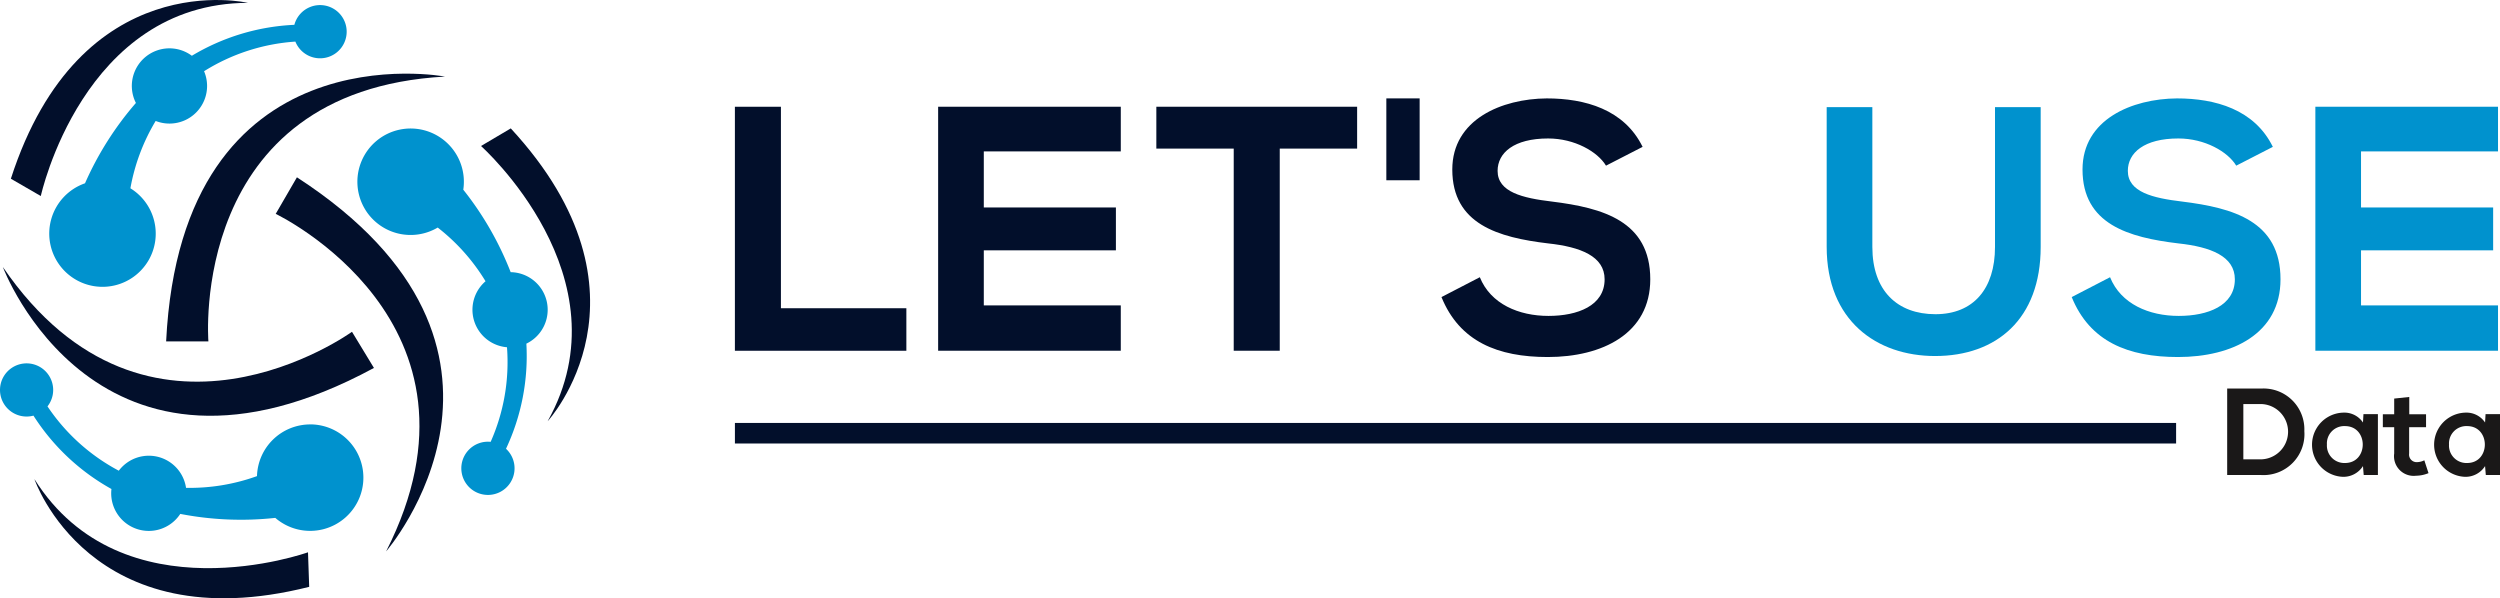 <svg xmlns="http://www.w3.org/2000/svg" width="277.012" height="66.294" viewBox="0 0 277.012 66.294">
  <g id="Group_238" data-name="Group 238" transform="translate(-556.338 -525.549)">
    <g id="Group_1" data-name="Group 1" transform="translate(556.338 525.549)">
      <path id="Path_1" data-name="Path 1" d="M590.714,649.89a5.9,5.9,0,0,0-5.9,5.728,21.968,21.968,0,0,1-7.862,1.3,4.167,4.167,0,0,0-7.451-1.9,21.763,21.763,0,0,1-7.9-7.127,2.946,2.946,0,1,0-1.556,1.026,24.177,24.177,0,0,0,8.642,8.129,4.254,4.254,0,0,0-.028.478,4.167,4.167,0,0,0,7.654,2.281,35.243,35.243,0,0,0,10.529.441,5.9,5.9,0,1,0,3.866-10.361Z" transform="translate(-556.338 -602.862)" fill="#0092ce"/>
      <path id="Path_2" data-name="Path 2" d="M672.884,576.163a5.9,5.9,0,0,0,7.993,1.928,21.962,21.962,0,0,1,5.3,5.951,4.167,4.167,0,0,0,2.377,7.312,21.76,21.76,0,0,1-1.809,10.481,2.949,2.949,0,1,0,1.7.768,24.176,24.176,0,0,0,2.257-11.648,4.166,4.166,0,0,0-1.74-7.92,35.236,35.236,0,0,0-5.251-9.138,5.9,5.9,0,1,0-10.825,2.265Z" transform="translate(-632.377 -552.877)" fill="#0092ce"/>
      <path id="Path_3" data-name="Path 3" d="M583.267,555.465a5.9,5.9,0,0,0-2.018-7.971,21.963,21.963,0,0,1,2.8-7.462,4.167,4.167,0,0,0,5.363-5.51,21.766,21.766,0,0,1,10.117-3.282,2.948,2.948,0,1,0-.112-1.86,24.175,24.175,0,0,0-11.358,3.429,4.24,4.24,0,0,0-.4-.263,4.166,4.166,0,0,0-5.8,5.493,35.232,35.232,0,0,0-5.639,8.9,5.9,5.9,0,1,0,7.047,8.523Z" transform="translate(-566.8 -526.63)" fill="#0092ce"/>
      <path id="Path_4" data-name="Path 4" d="M614.774,579.048s-2.257-27.779,26.216-29.341c0,0-29.168-5.556-30.9,29.341Z" transform="translate(-591.682 -541.222)" fill="#020f2b"/>
      <path id="Path_5" data-name="Path 5" d="M595.946,619.133s-22.572,16.349-38.687-7.177c0,0,10.392,27.814,41.12,11.184Z" transform="translate(-556.944 -582.37)" fill="#020f2b"/>
      <path id="Path_6" data-name="Path 6" d="M645.56,586.976s25.164,11.982,12.232,37.4c0,0,19.437-22.446-9.881-41.453Z" transform="translate(-615.01 -563.277)" fill="#020f2b"/>
      <path id="Path_7" data-name="Path 7" d="M712,569.055s16.328,14.53,7.383,30.5c0,0,12.931-14.032-4.084-32.451Z" transform="translate(-658.702 -552.877)" fill="#020f2b"/>
      <path id="Path_8" data-name="Path 8" d="M563.172,547.271s4.643-21.358,22.95-21.406c0,0-18.573-4.377-26.267,19.488Z" transform="translate(-558.651 -525.549)" fill="#020f2b"/>
      <path id="Path_9" data-name="Path 9" d="M597.785,688.695s-20.572,7.385-30.317-8.113c0,0,6.134,18.068,30.449,11.941Z" transform="translate(-563.657 -627.498)" fill="#020f2b"/>
    </g>
    <g id="Group_3" data-name="Group 3" transform="translate(637.77 536.451)">
      <path id="Path_10" data-name="Path 10" d="M799.258,560.095V582.42h13.9v4.712h-19V560.095Z" transform="translate(-794.16 -559.168)" fill="#020f2b"/>
      <path id="Path_11" data-name="Path 11" d="M880.162,587.132H859.923V560.095h20.239v4.944H864.983v6.218h14.638v4.75H864.983v6.1h15.179Z" transform="translate(-837.405 -559.168)" fill="#020f2b"/>
      <path id="Path_12" data-name="Path 12" d="M939.11,564.73h-8.575v-4.635h22.248v4.635h-8.574v22.4h-5.1Z" transform="translate(-883.839 -559.168)" fill="#020f2b"/>
      <path id="Path_13" data-name="Path 13" d="M1041.037,564.842c-.927-1.545-3.476-3.013-6.412-3.013-3.785,0-5.6,1.584-5.6,3.592,0,2.356,2.781,3.013,6.025,3.4,5.639.7,10.892,2.163,10.892,8.613,0,6.025-5.33,8.613-11.355,8.613-5.524,0-9.772-1.7-11.781-6.643l4.249-2.2c1.2,2.974,4.326,4.287,7.609,4.287,3.206,0,6.218-1.12,6.218-4.056,0-2.549-2.665-3.592-6.257-3.978-5.523-.657-10.621-2.124-10.621-8.188,0-5.562,5.485-7.841,10.467-7.879,4.21,0,8.574,1.2,10.621,5.369Z" transform="translate(-944.516 -557.388)" fill="#020f2b"/>
      <path id="Path_14" data-name="Path 14" d="M1171.167,560.208V575.7c0,8-4.905,12.089-11.7,12.089-6.489,0-12.012-3.94-12.012-12.089V560.208h5.06V575.7c0,4.867,2.781,7.455,6.991,7.455s6.6-2.82,6.6-7.455V560.208Z" transform="translate(-1026.482 -559.242)" fill="#0092ce"/>
      <path id="Path_15" data-name="Path 15" d="M1244.982,564.842c-.927-1.545-3.476-3.013-6.411-3.013-3.785,0-5.6,1.584-5.6,3.592,0,2.356,2.781,3.013,6.025,3.4,5.639.7,10.892,2.163,10.892,8.613,0,6.025-5.33,8.613-11.355,8.613-5.523,0-9.772-1.7-11.78-6.643l4.248-2.2c1.2,2.974,4.326,4.287,7.609,4.287,3.206,0,6.219-1.12,6.219-4.056,0-2.549-2.665-3.592-6.257-3.978-5.523-.657-10.622-2.124-10.622-8.188,0-5.562,5.485-7.841,10.467-7.879,4.21,0,8.575,1.2,10.622,5.369Z" transform="translate(-1078.629 -557.388)" fill="#0092ce"/>
      <path id="Path_16" data-name="Path 16" d="M1325.839,587.132H1305.6V560.095h20.239v4.944H1310.66v6.218H1325.3v4.75H1310.66v6.1h15.179Z" transform="translate(-1130.479 -559.168)" fill="#0092ce"/>
      <rect id="Rectangle_1" data-name="Rectangle 1" width="3.69" height="9.072" transform="translate(72.181 0)" fill="#020f2b"/>
      <rect id="Rectangle_2" data-name="Rectangle 2" width="159.691" height="2.278" transform="translate(0 35.962)" fill="#020f2b"/>
      <g id="Group_2" data-name="Group 2" transform="translate(165.349 32.153)">
        <path id="Path_17" data-name="Path 17" d="M1285.61,656a4.535,4.535,0,0,1-4.787,4.87h-3.762V651.29h3.762A4.522,4.522,0,0,1,1285.61,656Zm-6.758,3.133h1.97a3.065,3.065,0,0,0,0-6.128h-1.97Z" transform="translate(-1277.06 -651.29)" fill="#1a1818"/>
        <path id="Path_18" data-name="Path 18" d="M1310.183,659.244h1.6v6.744h-1.573l-.082-.985a2.566,2.566,0,0,1-2.189,1.19,3.558,3.558,0,0,1,.041-7.114,2.476,2.476,0,0,1,2.148,1.095Zm-4.049,3.365a1.932,1.932,0,0,0,2,2.052c2.627,0,2.627-4.09,0-4.09A1.92,1.92,0,0,0,1306.134,662.609Z" transform="translate(-1295.081 -656.413)" fill="#1a1818"/>
        <path id="Path_19" data-name="Path 19" d="M1330.365,654.006v1.915h1.86v1.436h-1.874v2.914a.838.838,0,0,0,.875.958,1.9,1.9,0,0,0,.807-.205l.465,1.423a3.716,3.716,0,0,1-1.382.287,2.179,2.179,0,0,1-2.421-2.462v-2.914h-1.258v-1.436h1.258v-1.737Z" transform="translate(-1310.188 -653.076)" fill="#1a1818"/>
        <path id="Path_20" data-name="Path 20" d="M1349.695,659.244h1.6v6.744h-1.573l-.082-.985a2.564,2.564,0,0,1-2.189,1.19,3.558,3.558,0,0,1,.041-7.114,2.475,2.475,0,0,1,2.148,1.095Zm-4.049,3.365a1.932,1.932,0,0,0,2,2.052c2.626,0,2.626-4.09,0-4.09A1.921,1.921,0,0,0,1345.646,662.609Z" transform="translate(-1321.064 -656.413)" fill="#1a1818"/>
      </g>
    </g>
  </g>
</svg>
